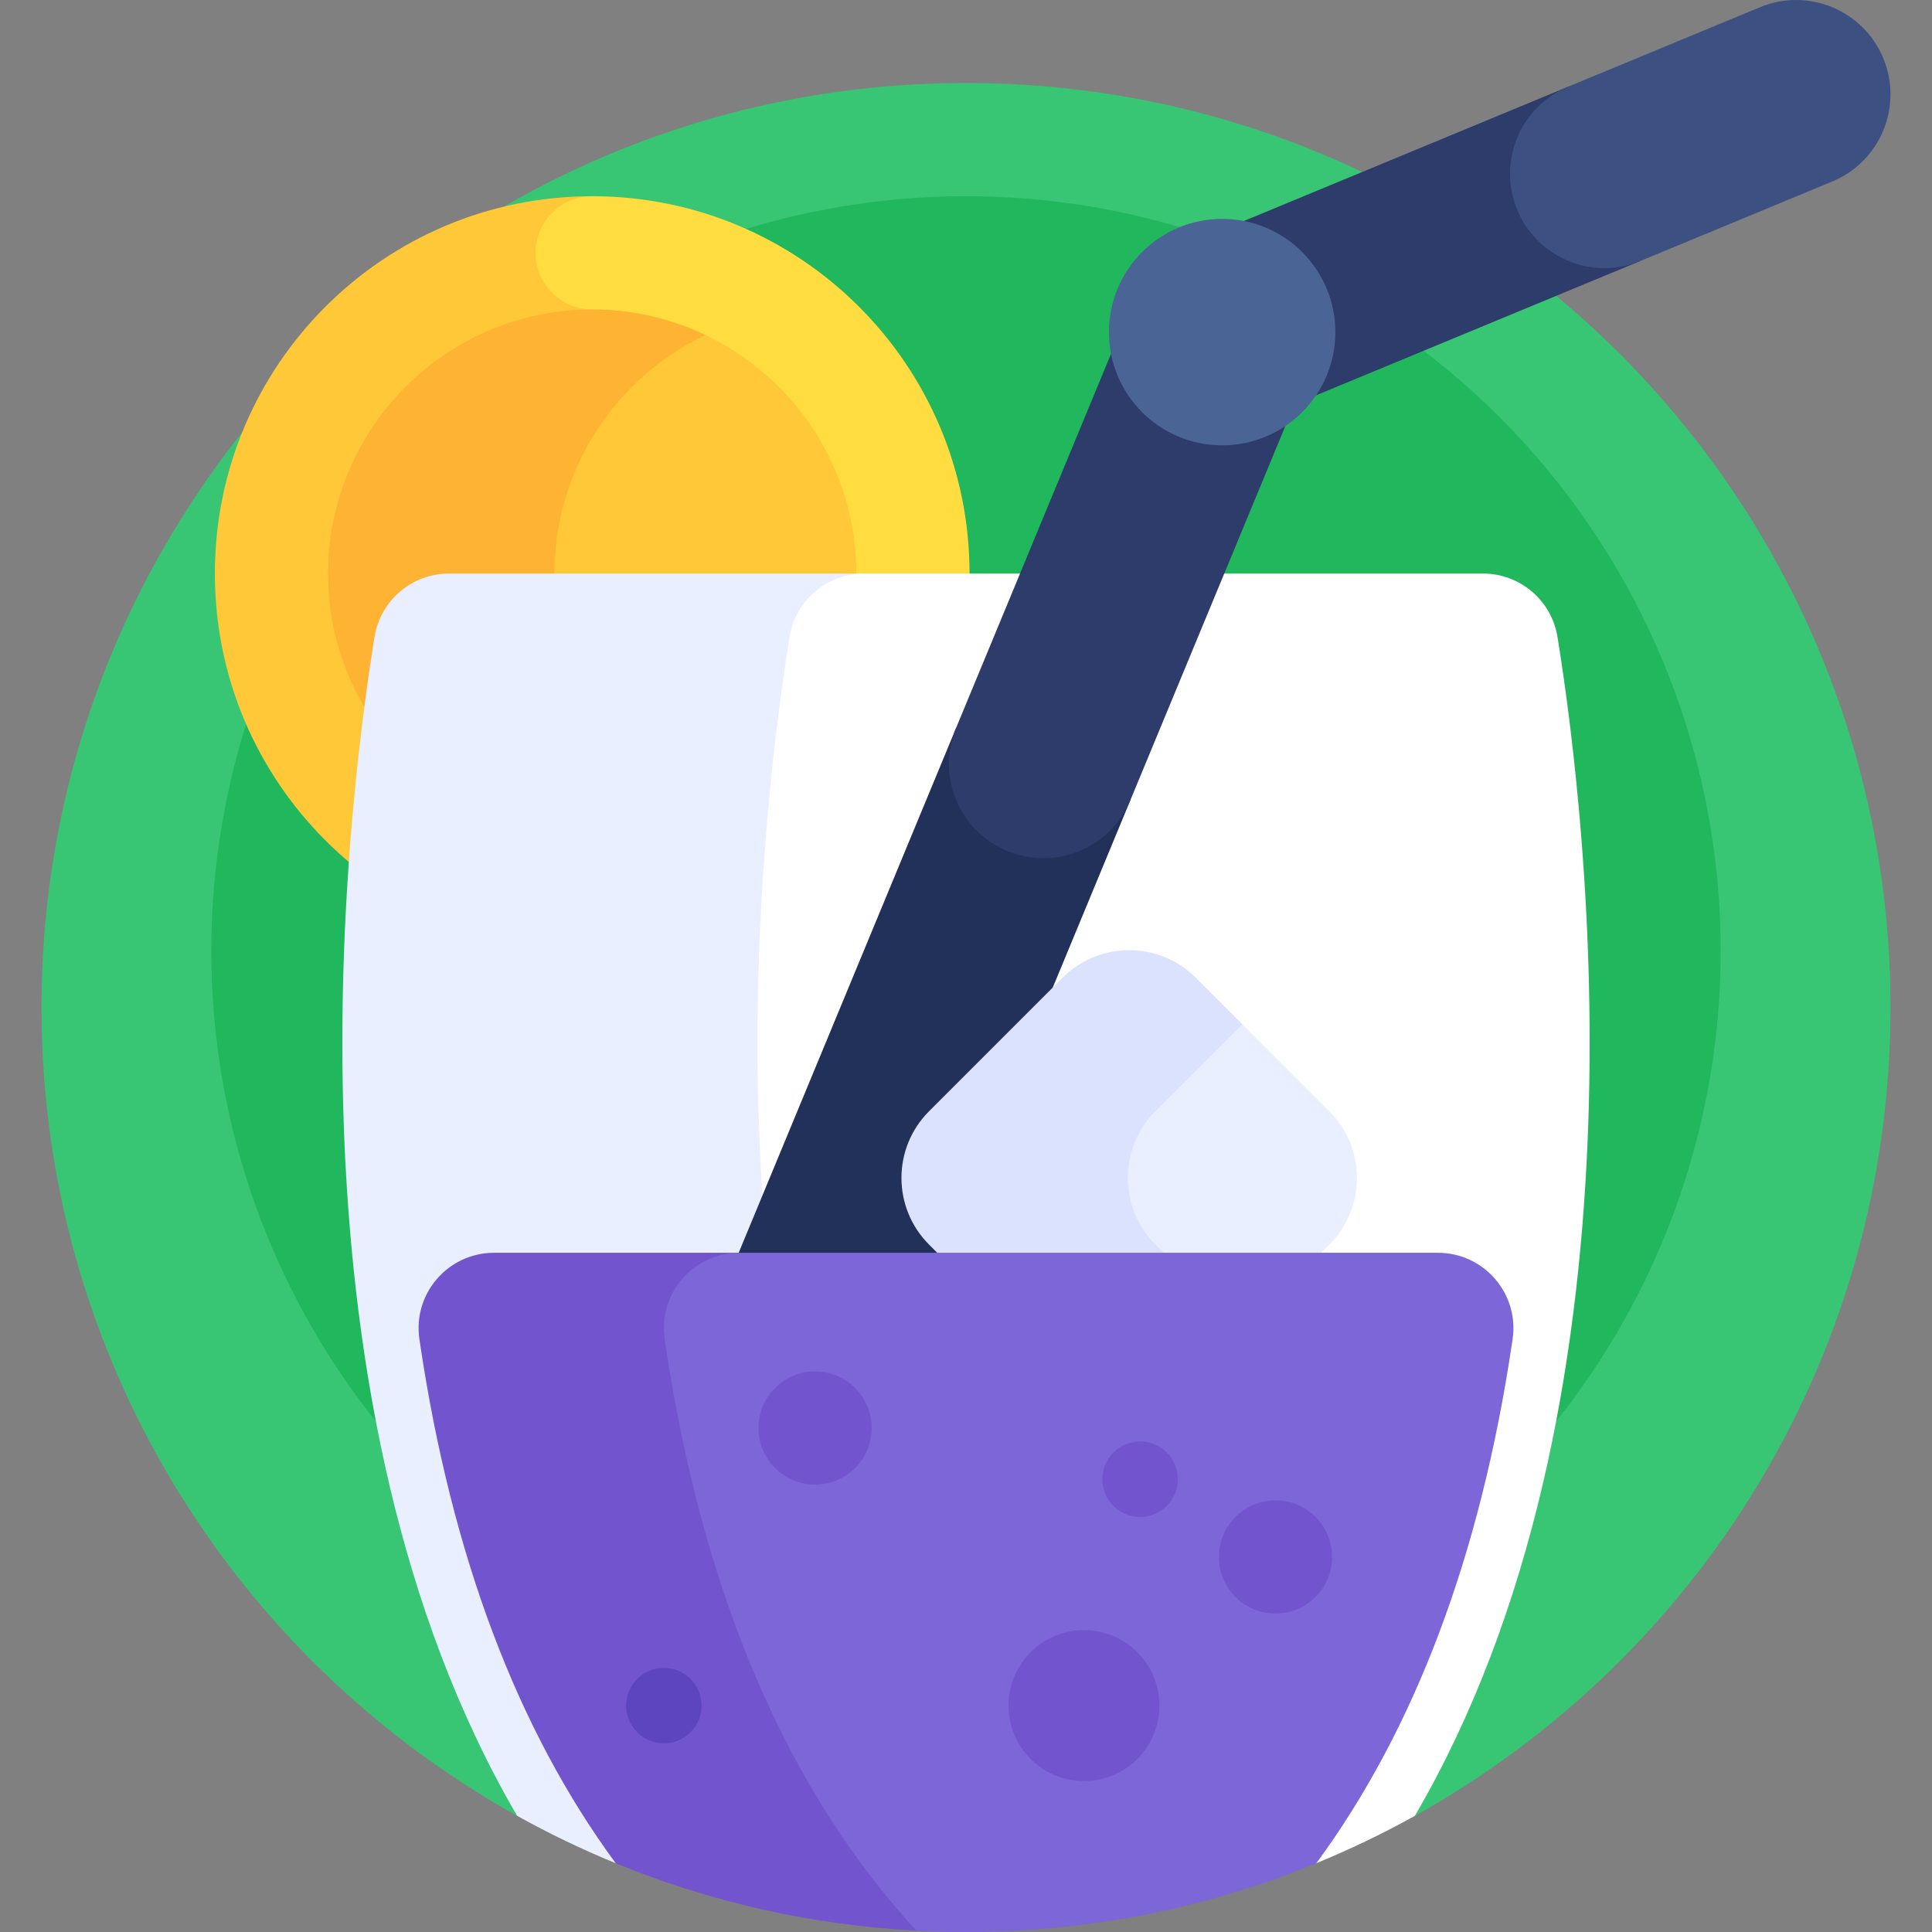 <svg id="Capa_1" enable-background="new 0 0 512 512" viewBox="0 0 512 512" xmlns="http://www.w3.org/2000/svg"><rect x="0" y="0" width="512" height="512" fill="#808080" stroke="none"/><g><path d="m256 22c-135.31 0-245 109.69-245 245 0 92.139 50.872 172.384 126.051 214.218h237.898c75.179-41.835 126.051-122.079 126.051-214.218 0-135.31-109.69-245-245-245z" fill="#38c674"/><circle cx="256" cy="252" fill="#21b75d" r="200"/><g><g><path d="m156.941 52c-55.229 0-100 44.771-100 100s44.771 100 100 100l42.5-100z" fill="#ffc839"/><path d="m256.941 152c0-55.229-44.771-100-100-100-8.271 0-15 6.729-15 15s6.729 15 15 15v140c-8.271 0-15 6.729-15 15s6.729 15 15 15c55.229 0 100-44.771 100-100z" fill="#ffdd40"/></g><path d="m186.941 88.768c-9.098-4.334-19.269-6.768-30-6.768-38.598 0-70 31.402-70 70s31.402 70 70 70c10.731 0 20.902-2.434 30-6.768z" fill="#ffb332"/><g><path d="m186.937 88.766c.001.001.003.001.004.002-23.627 11.255-40 35.365-40 63.232s16.373 51.977 40 63.232c-.001.001-.003.001-.004.002 23.63-11.255 40.004-35.365 40.004-63.234s-16.374-51.979-40.004-63.234z" fill="#ffc839"/></g></g><path d="m163.177 493.782h102.982l-37.17-341.782h-110c-9.827 0-18.188 7.135-19.749 16.837-8.118 50.465-25.656 203.693 37.811 312.381 8.416 4.683 17.139 8.88 26.126 12.564z" fill="#e9efff"/><path d="m412.76 168.837c-1.561-9.702-9.922-16.837-19.749-16.837h-164.022c-9.827 0-18.188 7.135-19.749 16.837-8.436 52.446-27.02 215.862 45.694 324.945h93.862c8.995-3.686 17.73-7.877 26.153-12.564 63.467-108.688 45.929-261.916 37.811-312.381z" fill="#fff"/><path d="m253.39 192.867-67.397 162.711h54.12l59.471-143.578z" fill="#213159"/><path d="m329.248 271.449-12.322-12.322c-9.763-9.763-25.592-9.763-35.355 0l-35.355 35.355c-9.763 9.763-9.763 25.592 0 35.355l35.355 35.355c9.763 9.763 25.592 9.763 35.355 0l12.322-12.322z" fill="#dae2fe"/><g><path d="m352.281 294.482-23.033-23.033-23.033 23.033c-9.763 9.763-9.763 25.592 0 35.355l23.033 23.033 23.033-23.033c9.763-9.763 9.763-25.592 0-35.355z" fill="#e9efff"/></g><path d="m304.747 68.879-51.357 123.988c-5.283 12.756.774 27.38 13.53 32.663 12.756 5.284 27.38-.774 32.664-13.53l43.431-104.853z" fill="#2d3c6b"/><path d="m415.611 22.958-110.864 45.921 38.269 38.268 91.73-37.996z" fill="#2d3c6b"/><path d="m499.09 15.439c-5.284-12.756-19.908-18.814-32.664-13.53l-50.816 21.049c-12.755 5.284-18.811 19.907-13.527 32.663s19.907 18.813 32.663 13.53l50.814-21.048c12.757-5.283 18.814-19.907 13.53-32.664z" fill="#3c5082"/><ellipse cx="323.882" cy="88.013" fill="#4b6496" rx="30.003" ry="30.005"/><path d="m195.942 332h-65c-12.177 0-21.565 10.794-19.802 22.843.061.418.123.836.185 1.254 8.385 56.198 25.753 102.207 51.843 137.684 24.789 10.158 51.606 16.38 79.683 17.865z" fill="#7255ce"/><g><path d="m381.058 332h-185.116c-12.177 0-21.565 10.794-19.802 22.843.061.418.123.836.185 1.254 9.87 66.151 32.173 118.203 66.522 155.545 4.356.232 8.74.358 13.153.358 32.859 0 64.198-6.485 92.832-18.218 26.09-35.477 43.458-81.486 51.843-137.684.062-.418.124-.836.185-1.254 1.763-12.05-7.625-22.844-19.802-22.844z" fill="#7c66d8"/></g><g fill="#7255ce"><circle cx="338.016" cy="412.613" r="15"/><circle cx="216" cy="378.428" r="15"/><circle cx="302.139" cy="392" r="10"/></g><circle cx="175.927" cy="452" fill="#5c45bf" r="10"/><circle cx="287.262" cy="452" fill="#7255ce" r="20"/></g><g/><g/><g/><g/><g/><g/><g/><g/><g/><g/><g/><g/><g/><g/><g/></svg>